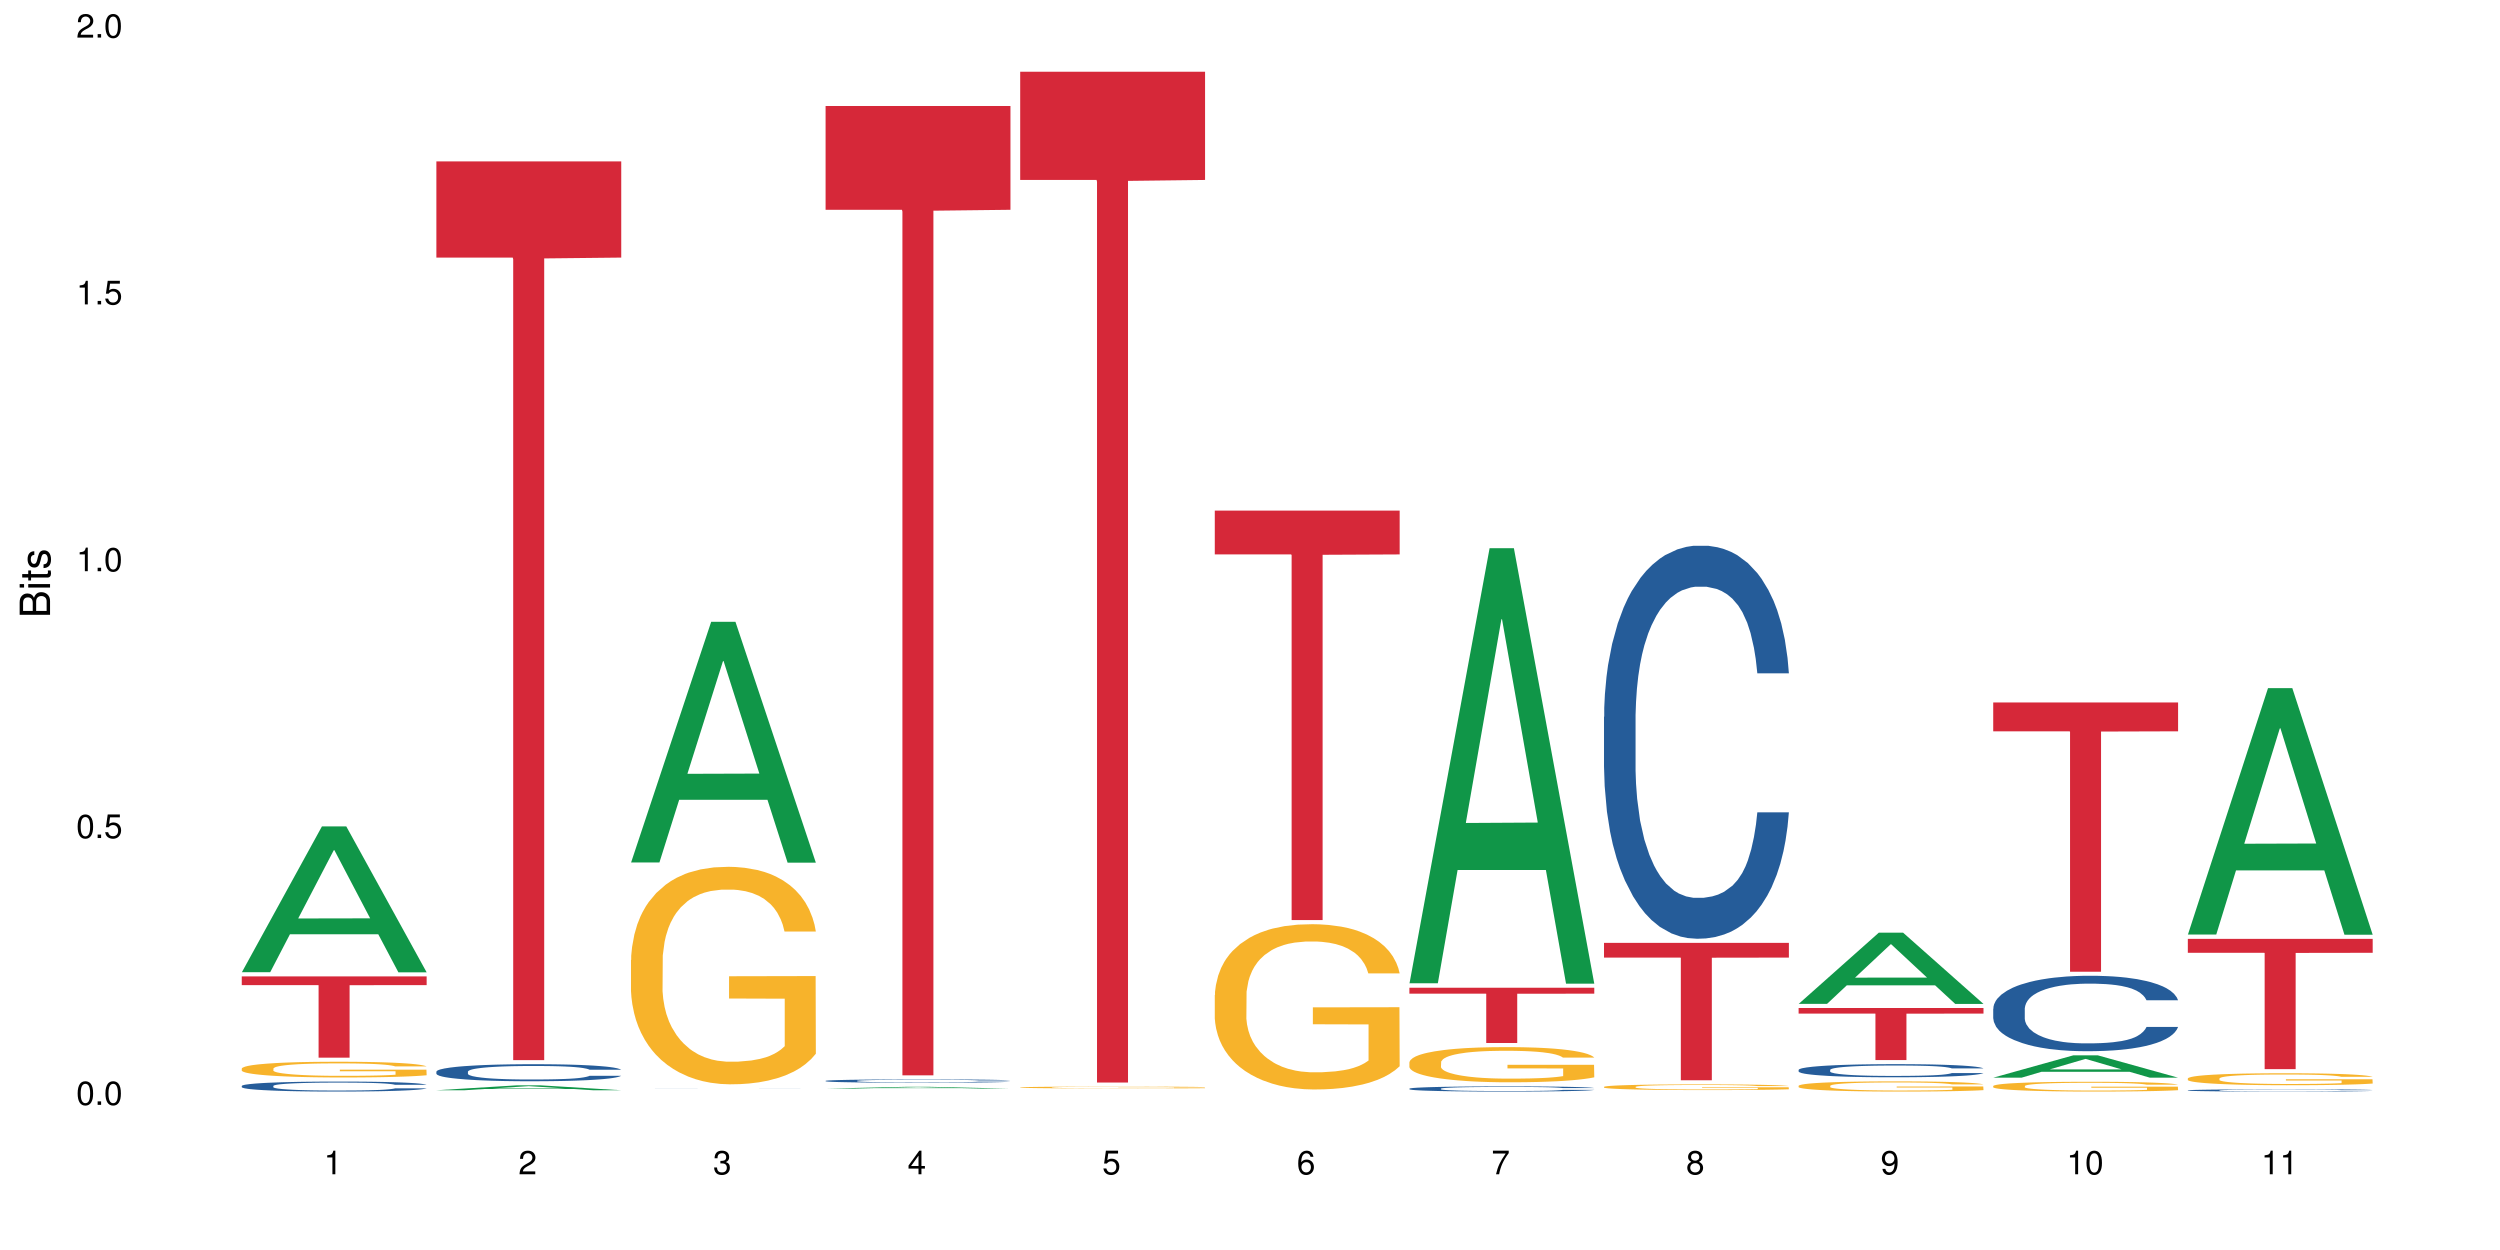 <?xml version="1.0" encoding="UTF-8"?>
<svg xmlns="http://www.w3.org/2000/svg" xmlns:xlink="http://www.w3.org/1999/xlink" width="720pt" height="360pt" viewBox="0 0 720 360" version="1.1">
<defs>
<g>
<symbol overflow="visible" id="glyph0-0">
<path style="stroke:none;" d=""/>
</symbol>
<symbol overflow="visible" id="glyph0-1">
<path style="stroke:none;" d="M 2.641 -6.797 C 2 -6.797 1.422 -6.531 1.078 -6.047 C 0.641 -5.453 0.406 -4.547 0.406 -3.297 C 0.406 -1 1.188 0.219 2.641 0.219 C 4.078 0.219 4.859 -1 4.859 -3.234 C 4.859 -4.562 4.656 -5.438 4.203 -6.047 C 3.844 -6.531 3.281 -6.797 2.641 -6.797 Z M 2.641 -6.047 C 3.547 -6.047 4 -5.125 4 -3.312 C 4 -1.375 3.562 -0.484 2.625 -0.484 C 1.734 -0.484 1.281 -1.422 1.281 -3.281 C 1.281 -5.141 1.734 -6.047 2.641 -6.047 Z M 2.641 -6.047 "/>
</symbol>
<symbol overflow="visible" id="glyph0-2">
<path style="stroke:none;" d="M 1.828 -1 L 0.828 -1 L 0.828 0 L 1.828 0 Z M 1.828 -1 "/>
</symbol>
<symbol overflow="visible" id="glyph0-3">
<path style="stroke:none;" d="M 4.562 -6.797 L 1.062 -6.797 L 0.547 -3.094 L 1.328 -3.094 C 1.719 -3.562 2.047 -3.734 2.578 -3.734 C 3.484 -3.734 4.062 -3.109 4.062 -2.094 C 4.062 -1.125 3.484 -0.531 2.578 -0.531 C 1.828 -0.531 1.375 -0.906 1.188 -1.672 L 0.328 -1.672 C 0.453 -1.109 0.547 -0.844 0.75 -0.594 C 1.125 -0.078 1.828 0.219 2.594 0.219 C 3.969 0.219 4.922 -0.781 4.922 -2.219 C 4.922 -3.562 4.031 -4.484 2.719 -4.484 C 2.25 -4.484 1.859 -4.359 1.469 -4.062 L 1.734 -5.969 L 4.562 -5.969 Z M 4.562 -6.797 "/>
</symbol>
<symbol overflow="visible" id="glyph0-4">
<path style="stroke:none;" d="M 2.484 -4.844 L 2.484 0 L 3.328 0 L 3.328 -6.797 L 2.766 -6.797 C 2.469 -5.75 2.281 -5.609 0.984 -5.453 L 0.984 -4.844 Z M 2.484 -4.844 "/>
</symbol>
<symbol overflow="visible" id="glyph0-5">
<path style="stroke:none;" d="M 4.859 -0.828 L 1.281 -0.828 C 1.359 -1.391 1.672 -1.75 2.5 -2.234 L 3.469 -2.75 C 4.406 -3.266 4.906 -3.969 4.906 -4.812 C 4.906 -5.375 4.672 -5.906 4.266 -6.266 C 3.859 -6.625 3.375 -6.797 2.719 -6.797 C 1.859 -6.797 1.219 -6.5 0.844 -5.922 C 0.609 -5.562 0.5 -5.125 0.484 -4.438 L 1.328 -4.438 C 1.359 -4.906 1.406 -5.188 1.531 -5.406 C 1.75 -5.812 2.188 -6.062 2.703 -6.062 C 3.469 -6.062 4.031 -5.516 4.031 -4.781 C 4.031 -4.25 3.719 -3.797 3.125 -3.438 L 2.234 -2.938 C 0.812 -2.141 0.406 -1.5 0.328 0 L 4.859 0 Z M 4.859 -0.828 "/>
</symbol>
<symbol overflow="visible" id="glyph0-6">
<path style="stroke:none;" d="M 2.125 -3.125 L 2.578 -3.125 C 3.516 -3.125 3.984 -2.703 3.984 -1.891 C 3.984 -1.031 3.469 -0.531 2.578 -0.531 C 1.656 -0.531 1.203 -0.984 1.156 -1.969 L 0.312 -1.969 C 0.344 -1.422 0.438 -1.078 0.609 -0.766 C 0.953 -0.109 1.625 0.219 2.547 0.219 C 3.953 0.219 4.859 -0.609 4.859 -1.906 C 4.859 -2.766 4.516 -3.25 3.703 -3.516 C 4.344 -3.766 4.656 -4.25 4.656 -4.938 C 4.656 -6.109 3.875 -6.797 2.578 -6.797 C 1.203 -6.797 0.484 -6.047 0.453 -4.609 L 1.297 -4.609 C 1.312 -5.016 1.344 -5.25 1.453 -5.453 C 1.641 -5.828 2.062 -6.062 2.594 -6.062 C 3.344 -6.062 3.797 -5.625 3.797 -4.906 C 3.797 -4.422 3.609 -4.141 3.25 -3.984 C 3.016 -3.891 2.719 -3.844 2.125 -3.844 Z M 2.125 -3.125 "/>
</symbol>
<symbol overflow="visible" id="glyph0-7">
<path style="stroke:none;" d="M 3.141 -1.625 L 3.141 0 L 3.984 0 L 3.984 -1.625 L 4.984 -1.625 L 4.984 -2.391 L 3.984 -2.391 L 3.984 -6.797 L 3.359 -6.797 L 0.266 -2.516 L 0.266 -1.625 Z M 3.141 -2.391 L 1 -2.391 L 3.141 -5.359 Z M 3.141 -2.391 "/>
</symbol>
<symbol overflow="visible" id="glyph0-8">
<path style="stroke:none;" d="M 4.781 -5.031 C 4.609 -6.141 3.891 -6.797 2.844 -6.797 C 2.094 -6.797 1.422 -6.438 1.031 -5.828 C 0.609 -5.172 0.406 -4.344 0.406 -3.094 C 0.406 -1.953 0.578 -1.234 0.984 -0.625 C 1.359 -0.078 1.953 0.219 2.703 0.219 C 3.984 0.219 4.922 -0.734 4.922 -2.078 C 4.922 -3.344 4.062 -4.234 2.844 -4.234 C 2.172 -4.234 1.641 -3.969 1.281 -3.469 C 1.281 -5.125 1.828 -6.047 2.797 -6.047 C 3.391 -6.047 3.797 -5.672 3.938 -5.031 Z M 2.734 -3.484 C 3.547 -3.484 4.062 -2.922 4.062 -2 C 4.062 -1.156 3.484 -0.531 2.703 -0.531 C 1.922 -0.531 1.328 -1.188 1.328 -2.047 C 1.328 -2.891 1.906 -3.484 2.734 -3.484 Z M 2.734 -3.484 "/>
</symbol>
<symbol overflow="visible" id="glyph0-9">
<path style="stroke:none;" d="M 4.984 -6.797 L 0.438 -6.797 L 0.438 -5.969 L 4.109 -5.969 C 2.5 -3.656 1.828 -2.234 1.328 0 L 2.219 0 C 2.594 -2.172 3.453 -4.047 4.984 -6.094 Z M 4.984 -6.797 "/>
</symbol>
<symbol overflow="visible" id="glyph0-10">
<path style="stroke:none;" d="M 3.75 -3.578 C 4.453 -4 4.688 -4.344 4.688 -4.984 C 4.688 -6.047 3.844 -6.797 2.641 -6.797 C 1.438 -6.797 0.594 -6.047 0.594 -4.984 C 0.594 -4.359 0.828 -4.016 1.516 -3.578 C 0.734 -3.203 0.359 -2.641 0.359 -1.891 C 0.359 -0.641 1.297 0.219 2.641 0.219 C 3.984 0.219 4.922 -0.641 4.922 -1.875 C 4.922 -2.641 4.531 -3.203 3.75 -3.578 Z M 2.641 -6.047 C 3.359 -6.047 3.812 -5.625 3.812 -4.969 C 3.812 -4.344 3.344 -3.922 2.641 -3.922 C 1.922 -3.922 1.453 -4.344 1.453 -4.984 C 1.453 -5.625 1.922 -6.047 2.641 -6.047 Z M 2.641 -3.203 C 3.484 -3.203 4.062 -2.672 4.062 -1.875 C 4.062 -1.062 3.484 -0.531 2.625 -0.531 C 1.797 -0.531 1.219 -1.078 1.219 -1.875 C 1.219 -2.672 1.797 -3.203 2.641 -3.203 Z M 2.641 -3.203 "/>
</symbol>
<symbol overflow="visible" id="glyph0-11">
<path style="stroke:none;" d="M 0.516 -1.547 C 0.672 -0.438 1.406 0.219 2.438 0.219 C 3.188 0.219 3.859 -0.141 4.266 -0.75 C 4.688 -1.406 4.891 -2.25 4.891 -3.484 C 4.891 -4.625 4.703 -5.359 4.312 -5.953 C 3.938 -6.5 3.344 -6.797 2.594 -6.797 C 1.297 -6.797 0.359 -5.844 0.359 -4.516 C 0.359 -3.25 1.234 -2.344 2.453 -2.344 C 3.094 -2.344 3.562 -2.578 4.016 -3.109 C 4 -1.453 3.469 -0.531 2.5 -0.531 C 1.906 -0.531 1.484 -0.906 1.359 -1.547 Z M 2.578 -6.062 C 3.375 -6.062 3.969 -5.406 3.969 -4.531 C 3.969 -3.688 3.375 -3.094 2.547 -3.094 C 1.734 -3.094 1.234 -3.672 1.234 -4.578 C 1.234 -5.438 1.797 -6.062 2.578 -6.062 Z M 2.578 -6.062 "/>
</symbol>
<symbol overflow="visible" id="glyph1-0">
<path style="stroke:none;" d=""/>
</symbol>
<symbol overflow="visible" id="glyph1-1">
<path style="stroke:none;" d="M 0 -0.953 L 0 -4.891 C 0 -5.719 -0.234 -6.344 -0.734 -6.797 C -1.188 -7.234 -1.812 -7.469 -2.5 -7.469 C -3.547 -7.469 -4.188 -7 -4.625 -5.875 C -4.984 -6.672 -5.641 -7.094 -6.531 -7.094 C -7.156 -7.094 -7.734 -6.859 -8.141 -6.391 C -8.562 -5.938 -8.75 -5.344 -8.75 -4.5 L -8.75 -0.953 Z M -4.984 -2.062 L -7.766 -2.062 L -7.766 -4.219 C -7.766 -4.844 -7.688 -5.203 -7.453 -5.5 C -7.219 -5.812 -6.859 -5.969 -6.375 -5.969 C -5.906 -5.969 -5.531 -5.812 -5.297 -5.5 C -5.062 -5.203 -4.984 -4.844 -4.984 -4.219 Z M -0.984 -2.062 L -4 -2.062 L -4 -4.781 C -4 -5.328 -3.859 -5.688 -3.578 -5.953 C -3.297 -6.219 -2.922 -6.359 -2.484 -6.359 C -2.062 -6.359 -1.688 -6.219 -1.406 -5.953 C -1.109 -5.688 -0.984 -5.328 -0.984 -4.781 Z M -0.984 -2.062 "/>
</symbol>
<symbol overflow="visible" id="glyph1-2">
<path style="stroke:none;" d="M -6.281 -1.797 L -6.281 -0.797 L 0 -0.797 L 0 -1.797 Z M -8.75 -1.797 L -8.75 -0.797 L -7.484 -0.797 L -7.484 -1.797 Z M -8.75 -1.797 "/>
</symbol>
<symbol overflow="visible" id="glyph1-3">
<path style="stroke:none;" d="M -6.281 -3.047 L -6.281 -2.016 L -8.016 -2.016 L -8.016 -1.016 L -6.281 -1.016 L -6.281 -0.172 L -5.469 -0.172 L -5.469 -1.016 L -0.719 -1.016 C -0.078 -1.016 0.281 -1.453 0.281 -2.234 C 0.281 -2.469 0.25 -2.719 0.188 -3.047 L -0.641 -3.047 C -0.609 -2.922 -0.594 -2.766 -0.594 -2.562 C -0.594 -2.141 -0.719 -2.016 -1.156 -2.016 L -5.469 -2.016 L -5.469 -3.047 Z M -6.281 -3.047 "/>
</symbol>
<symbol overflow="visible" id="glyph1-4">
<path style="stroke:none;" d="M -4.531 -5.25 C -5.766 -5.25 -6.469 -4.422 -6.469 -2.969 C -6.469 -1.516 -5.719 -0.562 -4.547 -0.562 C -3.562 -0.562 -3.094 -1.062 -2.734 -2.562 L -2.516 -3.484 C -2.344 -4.188 -2.094 -4.469 -1.625 -4.469 C -1.047 -4.469 -0.641 -3.875 -0.641 -3 C -0.641 -2.453 -0.797 -2 -1.062 -1.75 C -1.25 -1.594 -1.422 -1.531 -1.875 -1.469 L -1.875 -0.406 C -0.422 -0.453 0.281 -1.266 0.281 -2.922 C 0.281 -4.5 -0.5 -5.516 -1.719 -5.516 C -2.656 -5.516 -3.172 -4.984 -3.469 -3.734 L -3.703 -2.766 C -3.891 -1.953 -4.156 -1.609 -4.594 -1.609 C -5.172 -1.609 -5.547 -2.125 -5.547 -2.938 C -5.547 -3.75 -5.203 -4.172 -4.531 -4.203 Z M -4.531 -5.25 "/>
</symbol>
</g>
</defs>
<g id="surface97245">
<rect x="0" y="0" width="720" height="360" style="fill:rgb(100%,100%,100%);fill-opacity:1;stroke:none;"/>
<path style=" stroke:none;fill-rule:nonzero;fill:rgb(6.275%,58.824%,28.235%);fill-opacity:1;" d="M 69.629 279.992 L 69.688 279.953 L 92.723 237.996 L 99.723 237.996 L 122.875 280.031 L 114.738 280.031 L 108.938 269.059 L 83.508 269.059 L 77.82 279.992 L 69.629 279.992 L 85.957 264.52 L 106.605 264.48 L 96.309 244.863 L 96.195 244.824 L 96.082 244.945 L 85.898 264.48 L 85.957 264.52 Z M 69.629 279.992 "/>
<path style=" stroke:none;fill-rule:nonzero;fill:rgb(14.51%,36.078%,60%);fill-opacity:1;" d="M 69.629 312.746 L 69.695 312.742 L 69.695 312.68 L 69.891 312.578 L 70.344 312.453 L 70.797 312.367 L 71.969 312.211 L 73.59 312.059 L 75.277 311.945 L 76.512 311.875 L 77.617 311.824 L 80.148 311.727 L 81.773 311.676 L 83.523 311.633 L 85.668 311.586 L 87.227 311.559 L 90.73 311.52 L 93.328 311.5 L 95.344 311.492 L 99.691 311.492 L 102.289 311.504 L 104.172 311.516 L 106.25 311.535 L 108.004 311.559 L 111.055 311.617 L 113.781 311.691 L 115.016 311.734 L 116.965 311.816 L 118.457 311.895 L 119.496 311.961 L 120.664 312.059 L 121.703 312.18 L 122.484 312.312 L 122.875 312.426 L 113.781 312.426 L 113.328 312.32 L 112.809 312.238 L 111.836 312.133 L 110.859 312.055 L 109.496 311.98 L 108.266 311.93 L 106.574 311.879 L 105.082 311.848 L 103.523 311.824 L 102.031 311.809 L 99.172 311.793 L 95.863 311.793 L 94.629 311.797 L 92.098 311.816 L 90.73 311.836 L 88.785 311.875 L 87.422 311.906 L 85.797 311.961 L 84.695 312.004 L 83.328 312.074 L 82.355 312.133 L 81.254 312.223 L 80.602 312.285 L 80.02 312.359 L 79.5 312.445 L 79.109 312.539 L 78.852 312.637 L 78.719 312.73 L 78.719 313.141 L 78.852 313.234 L 79.176 313.344 L 80.02 313.504 L 81.254 313.645 L 82.68 313.754 L 84.043 313.832 L 84.824 313.871 L 85.863 313.914 L 87.484 313.965 L 89.824 314.02 L 91.188 314.039 L 93.266 314.059 L 95.406 314.07 L 98.266 314.07 L 100.797 314.059 L 102.484 314.047 L 104.238 314.027 L 106.641 313.98 L 108.133 313.938 L 109.434 313.891 L 110.406 313.84 L 111.055 313.797 L 112.031 313.715 L 112.809 313.625 L 113.395 313.535 L 113.781 313.445 L 122.875 313.445 L 122.484 313.551 L 121.898 313.652 L 121.316 313.73 L 120.406 313.82 L 119.367 313.902 L 117.875 313.996 L 116.641 314.055 L 115.016 314.121 L 113.523 314.172 L 111.898 314.215 L 109.496 314.27 L 107.938 314.293 L 106.25 314.316 L 104.238 314.34 L 101.707 314.359 L 98.977 314.367 L 96.445 314.371 L 93.719 314.367 L 91.707 314.355 L 89.043 314.332 L 85.73 314.285 L 83.328 314.234 L 81.445 314.184 L 79.824 314.133 L 78.004 314.059 L 75.668 313.945 L 74.238 313.855 L 73.266 313.781 L 72.16 313.68 L 71.383 313.586 L 70.473 313.438 L 69.824 313.254 L 69.629 313.109 Z M 69.629 312.746 "/>
<path style=" stroke:none;fill-rule:nonzero;fill:rgb(96.863%,70.196%,16.863%);fill-opacity:1;" d="M 69.629 307.723 L 69.695 307.719 L 69.695 307.633 L 69.953 307.449 L 70.602 307.191 L 71.449 306.98 L 72.355 306.816 L 72.941 306.727 L 73.914 306.605 L 74.758 306.512 L 76.902 306.328 L 79.629 306.152 L 81.121 306.078 L 82.809 306.008 L 85.215 305.93 L 86.316 305.898 L 89.691 305.832 L 93.523 305.793 L 97.746 305.781 L 99.691 305.785 L 102.355 305.801 L 105.992 305.848 L 108.07 305.887 L 109.691 305.93 L 111.379 305.984 L 113.457 306.066 L 115.406 306.164 L 116.965 306.266 L 118.523 306.387 L 119.82 306.52 L 120.926 306.664 L 121.898 306.84 L 122.484 306.984 L 122.875 307.129 L 113.848 307.129 L 113.328 306.984 L 112.742 306.871 L 111.77 306.734 L 110.797 306.637 L 109.82 306.559 L 108.004 306.449 L 106.445 306.383 L 104.496 306.328 L 102.613 306.289 L 100.473 306.266 L 99.172 306.258 L 95.73 306.258 L 92.613 306.285 L 90.797 306.316 L 89.5 306.352 L 87.68 306.414 L 86.578 306.465 L 85.926 306.496 L 83.98 306.625 L 82.68 306.742 L 81.965 306.82 L 81.059 306.941 L 80.406 307.055 L 79.695 307.219 L 79.305 307.344 L 78.785 307.625 L 78.719 308.371 L 78.914 308.527 L 79.305 308.699 L 79.824 308.848 L 80.602 309.004 L 81.383 309.125 L 82.746 309.285 L 83.914 309.395 L 84.824 309.465 L 86.578 309.574 L 87.289 309.613 L 88.98 309.688 L 90.73 309.746 L 92.875 309.793 L 94.5 309.82 L 97.094 309.84 L 100.406 309.84 L 104.305 309.816 L 106.77 309.781 L 108.457 309.75 L 109.562 309.719 L 110.926 309.676 L 111.898 309.633 L 112.809 309.59 L 113.914 309.516 L 113.914 308.527 L 97.875 308.523 L 97.875 308.062 L 122.809 308.055 L 122.875 309.676 L 121.512 309.785 L 119.82 309.895 L 118.199 309.977 L 116.512 310.047 L 114.109 310.125 L 112.16 310.176 L 109.172 310.234 L 106.445 310.27 L 103.59 310.297 L 101.055 310.309 L 98.07 310.312 L 95.406 310.305 L 92.551 310.277 L 90.277 310.246 L 88.199 310.203 L 86.121 310.152 L 83.523 310.062 L 81.836 309.992 L 80.082 309.906 L 78.332 309.805 L 76.773 309.691 L 75.734 309.605 L 74.695 309.504 L 73.59 309.383 L 72.551 309.242 L 71.773 309.113 L 71.059 308.969 L 70.539 308.832 L 70.02 308.645 L 69.758 308.496 L 69.629 308.367 Z M 69.629 307.723 "/>
<path style=" stroke:none;fill-rule:nonzero;fill:rgb(83.922%,15.686%,22.353%);fill-opacity:1;" d="M 69.629 281.211 L 122.875 281.211 L 122.875 283.715 L 100.684 283.734 L 100.684 304.602 L 91.754 304.602 L 91.754 283.758 L 91.625 283.715 L 69.629 283.715 Z M 69.629 281.211 "/>
<path style=" stroke:none;fill-rule:nonzero;fill:rgb(6.275%,58.824%,28.235%);fill-opacity:1;" d="M 125.676 313.988 L 125.734 313.988 L 148.77 312.582 L 155.77 312.582 L 178.918 313.992 L 170.785 313.992 L 164.984 313.625 L 139.555 313.625 L 133.867 313.988 L 125.676 313.988 L 142 313.473 L 162.652 313.469 L 152.355 312.812 L 152.242 312.812 L 152.129 312.816 L 141.945 313.469 L 142 313.473 Z M 125.676 313.988 "/>
<path style=" stroke:none;fill-rule:nonzero;fill:rgb(14.51%,36.078%,60%);fill-opacity:1;" d="M 125.676 308.629 L 125.742 308.625 L 125.742 308.516 L 125.934 308.348 L 126.391 308.133 L 126.844 307.984 L 128.012 307.719 L 129.637 307.461 L 131.324 307.266 L 132.559 307.148 L 133.664 307.059 L 136.195 306.895 L 137.816 306.809 L 139.57 306.73 L 141.715 306.656 L 143.273 306.609 L 146.777 306.539 L 149.375 306.508 L 151.391 306.492 L 155.738 306.492 L 158.336 306.512 L 160.219 306.535 L 162.297 306.57 L 164.051 306.609 L 167.102 306.707 L 169.828 306.836 L 171.062 306.906 L 173.012 307.047 L 174.504 307.18 L 175.543 307.297 L 176.711 307.461 L 177.75 307.664 L 178.531 307.895 L 178.918 308.086 L 169.828 308.086 L 169.375 307.906 L 168.855 307.77 L 167.883 307.586 L 166.906 307.453 L 165.543 307.324 L 164.309 307.238 L 162.621 307.152 L 161.129 307.098 L 159.57 307.059 L 158.078 307.031 L 155.219 307.004 L 151.906 307.004 L 150.676 307.016 L 148.141 307.051 L 146.777 307.082 L 144.832 307.145 L 143.469 307.203 L 141.844 307.293 L 140.738 307.367 L 139.375 307.484 L 138.402 307.59 L 137.297 307.738 L 136.648 307.848 L 136.066 307.973 L 135.547 308.121 L 135.156 308.281 L 134.895 308.445 L 134.766 308.605 L 134.766 309.305 L 134.895 309.465 L 135.219 309.652 L 136.066 309.926 L 137.297 310.164 L 138.727 310.352 L 140.09 310.488 L 140.871 310.551 L 141.91 310.621 L 143.531 310.711 L 145.871 310.801 L 147.234 310.836 L 149.312 310.875 L 151.453 310.891 L 154.312 310.891 L 156.844 310.875 L 158.531 310.852 L 160.285 310.816 L 162.688 310.738 L 164.18 310.668 L 165.48 310.582 L 166.453 310.496 L 167.102 310.426 L 168.074 310.285 L 168.855 310.133 L 169.441 309.977 L 169.828 309.824 L 178.918 309.824 L 178.531 310.004 L 177.945 310.18 L 177.363 310.309 L 176.453 310.465 L 175.414 310.605 L 173.922 310.762 L 172.688 310.863 L 171.062 310.977 L 169.57 311.062 L 167.945 311.137 L 165.543 311.227 L 163.984 311.273 L 162.297 311.312 L 160.285 311.348 L 157.754 311.379 L 155.023 311.398 L 152.492 311.402 L 149.766 311.395 L 147.754 311.375 L 145.09 311.336 L 141.777 311.254 L 139.375 311.168 L 137.492 311.086 L 135.871 310.996 L 134.051 310.875 L 131.715 310.676 L 130.285 310.523 L 129.312 310.398 L 128.207 310.223 L 127.43 310.066 L 126.52 309.816 L 125.871 309.496 L 125.676 309.25 Z M 125.676 308.629 "/>
<path style=" stroke:none;fill-rule:nonzero;fill:rgb(83.922%,15.686%,22.353%);fill-opacity:1;" d="M 125.676 46.477 L 178.918 46.477 L 178.918 74.184 L 156.73 74.426 L 156.73 305.312 L 147.801 305.312 L 147.801 74.668 L 147.672 74.184 L 125.676 74.184 Z M 125.676 46.477 "/>
<path style=" stroke:none;fill-rule:nonzero;fill:rgb(6.275%,58.824%,28.235%);fill-opacity:1;" d="M 181.723 248.395 L 181.777 248.328 L 204.816 179.082 L 211.812 179.082 L 234.965 248.457 L 226.832 248.457 L 221.031 230.348 L 195.602 230.348 L 189.914 248.395 L 181.723 248.395 L 198.047 222.859 L 218.695 222.793 L 208.402 190.418 L 208.289 190.352 L 208.172 190.547 L 197.992 222.793 L 198.047 222.859 Z M 181.723 248.395 "/>
<path style=" stroke:none;fill-rule:nonzero;fill:rgb(14.51%,36.078%,60%);fill-opacity:1;" d="M 181.723 313.473 L 182.438 313.473 L 182.891 313.469 L 188.605 313.469 L 189.707 313.465 L 229.059 313.465 L 230.551 313.469 L 234.578 313.469 L 234.965 313.473 L 225.875 313.473 L 225.422 313.469 L 218.668 313.469 L 217.176 313.465 L 202.824 313.465 L 200.875 313.469 L 192.109 313.469 L 191.59 313.473 L 190.812 313.473 L 190.812 313.477 L 192.109 313.477 L 193.344 313.48 L 224.902 313.48 L 225.484 313.477 L 234.965 313.477 L 234.578 313.477 L 233.992 313.48 L 227.109 313.48 L 225.617 313.484 L 193.539 313.484 L 191.918 313.48 L 183.477 313.48 L 182.566 313.477 L 181.723 313.477 Z M 181.723 313.473 "/>
<path style=" stroke:none;fill-rule:nonzero;fill:rgb(96.863%,70.196%,16.863%);fill-opacity:1;" d="M 181.723 276.469 L 181.785 276.414 L 181.785 275.27 L 182.047 272.695 L 182.695 269.148 L 183.539 266.23 L 184.449 263.941 L 185.035 262.738 L 186.008 261.023 L 186.852 259.766 L 188.996 257.191 L 191.723 254.789 L 193.215 253.758 L 194.902 252.785 L 197.305 251.699 L 198.41 251.297 L 201.785 250.383 L 205.617 249.809 L 209.836 249.637 L 211.785 249.695 L 214.449 249.926 L 218.082 250.555 L 220.16 251.125 L 221.785 251.699 L 223.473 252.441 L 225.551 253.586 L 227.5 254.957 L 229.059 256.332 L 230.617 258.047 L 231.914 259.879 L 233.02 261.883 L 233.992 264.285 L 234.578 266.285 L 234.965 268.289 L 225.941 268.289 L 225.422 266.285 L 224.836 264.742 L 223.863 262.855 L 222.891 261.48 L 221.914 260.395 L 220.098 258.906 L 218.539 257.992 L 216.59 257.191 L 214.707 256.676 L 212.566 256.332 L 211.266 256.219 L 207.824 256.219 L 204.707 256.617 L 202.891 257.074 L 201.59 257.535 L 199.773 258.391 L 198.668 259.078 L 198.02 259.535 L 196.07 261.309 L 194.773 262.91 L 194.059 264 L 193.148 265.715 L 192.5 267.258 L 191.785 269.547 L 191.398 271.266 L 190.879 275.156 L 190.812 285.453 L 191.008 287.625 L 191.398 289.973 L 191.918 292.031 L 192.695 294.207 L 193.477 295.863 L 194.84 298.098 L 196.008 299.582 L 196.918 300.555 L 198.668 302.102 L 199.383 302.617 L 201.07 303.645 L 202.824 304.445 L 204.969 305.133 L 206.59 305.477 L 209.188 305.762 L 212.5 305.762 L 216.395 305.418 L 218.863 304.961 L 220.551 304.504 L 221.656 304.105 L 223.02 303.473 L 223.992 302.902 L 224.902 302.273 L 226.004 301.301 L 226.004 287.625 L 209.969 287.57 L 209.969 281.16 L 234.902 281.105 L 234.965 303.473 L 233.602 305.02 L 231.914 306.508 L 230.293 307.652 L 228.602 308.625 L 226.199 309.711 L 224.254 310.398 L 221.266 311.199 L 218.539 311.711 L 215.68 312.055 L 213.148 312.227 L 210.164 312.285 L 207.5 312.172 L 204.645 311.828 L 202.371 311.371 L 200.293 310.797 L 198.215 310.055 L 195.617 308.852 L 193.93 307.879 L 192.176 306.68 L 190.422 305.246 L 188.863 303.703 L 187.824 302.5 L 186.785 301.129 L 185.684 299.414 L 184.645 297.469 L 183.863 295.695 L 183.152 293.691 L 182.633 291.805 L 182.113 289.23 L 181.852 287.168 L 181.723 285.395 Z M 181.723 276.469 "/>
<path style=" stroke:none;fill-rule:nonzero;fill:rgb(6.275%,58.824%,28.235%);fill-opacity:1;" d="M 237.77 313.52 L 237.824 313.52 L 260.863 313.004 L 267.859 313.004 L 291.012 313.523 L 282.879 313.523 L 277.074 313.387 L 251.648 313.387 L 245.961 313.52 L 237.77 313.52 L 254.094 313.332 L 274.742 313.328 L 264.449 313.086 L 264.332 313.086 L 264.219 313.09 L 254.039 313.328 L 254.094 313.332 Z M 237.77 313.52 "/>
<path style=" stroke:none;fill-rule:nonzero;fill:rgb(14.51%,36.078%,60%);fill-opacity:1;" d="M 237.77 311.281 L 237.832 311.281 L 237.832 311.262 L 238.027 311.227 L 238.484 311.184 L 238.938 311.156 L 240.105 311.105 L 241.73 311.055 L 243.418 311.016 L 244.652 310.992 L 245.754 310.977 L 248.289 310.941 L 249.91 310.926 L 251.664 310.91 L 253.805 310.898 L 255.363 310.887 L 258.871 310.875 L 261.469 310.867 L 263.48 310.863 L 267.832 310.863 L 270.43 310.867 L 272.312 310.871 L 274.391 310.879 L 276.145 310.887 L 279.195 310.906 L 281.922 310.934 L 283.156 310.945 L 285.105 310.973 L 286.598 311 L 287.637 311.023 L 288.805 311.055 L 289.844 311.094 L 290.621 311.137 L 291.012 311.176 L 281.922 311.176 L 281.469 311.141 L 280.949 311.113 L 279.973 311.078 L 279 311.051 L 277.637 311.027 L 276.402 311.012 L 274.715 310.992 L 273.223 310.984 L 271.664 310.977 L 270.168 310.969 L 267.312 310.965 L 262.766 310.965 L 260.234 310.973 L 258.871 310.98 L 256.922 310.992 L 255.559 311.004 L 253.938 311.02 L 252.832 311.035 L 251.469 311.059 L 250.496 311.078 L 249.391 311.109 L 248.742 311.129 L 248.156 311.152 L 247.637 311.184 L 247.25 311.215 L 246.988 311.246 L 246.859 311.277 L 246.859 311.414 L 246.988 311.445 L 247.312 311.48 L 248.156 311.535 L 249.391 311.582 L 250.82 311.617 L 252.184 311.645 L 252.961 311.656 L 254 311.672 L 255.625 311.688 L 257.961 311.707 L 259.324 311.715 L 261.402 311.719 L 263.547 311.723 L 266.402 311.723 L 268.938 311.719 L 270.625 311.715 L 272.379 311.707 L 274.781 311.695 L 276.273 311.68 L 277.57 311.664 L 278.547 311.648 L 279.195 311.633 L 280.168 311.605 L 280.949 311.574 L 281.531 311.543 L 281.922 311.516 L 291.012 311.516 L 290.621 311.551 L 290.039 311.586 L 289.453 311.609 L 288.547 311.641 L 287.508 311.668 L 286.012 311.699 L 284.777 311.719 L 283.156 311.738 L 281.664 311.758 L 280.039 311.773 L 277.637 311.789 L 276.078 311.797 L 274.391 311.805 L 272.379 311.812 L 269.844 311.82 L 267.117 311.824 L 264.586 311.824 L 261.859 311.82 L 259.844 311.816 L 257.184 311.809 L 253.871 311.793 L 251.469 311.777 L 249.586 311.762 L 247.961 311.742 L 246.145 311.719 L 243.809 311.68 L 242.379 311.652 L 241.406 311.629 L 240.301 311.594 L 239.523 311.562 L 238.613 311.512 L 237.965 311.449 L 237.77 311.402 Z M 237.77 311.281 "/>
<path style=" stroke:none;fill-rule:nonzero;fill:rgb(83.922%,15.686%,22.353%);fill-opacity:1;" d="M 237.77 30.535 L 291.012 30.535 L 291.012 60.418 L 268.82 60.68 L 268.82 309.688 L 259.895 309.688 L 259.895 60.941 L 259.766 60.418 L 237.77 60.418 Z M 237.77 30.535 "/>
<path style=" stroke:none;fill-rule:nonzero;fill:rgb(96.863%,70.196%,16.863%);fill-opacity:1;" d="M 293.816 313.168 L 293.879 313.168 L 293.879 313.156 L 294.141 313.137 L 294.789 313.105 L 295.633 313.082 L 296.543 313.062 L 297.125 313.051 L 298.102 313.039 L 298.945 313.027 L 301.086 313.004 L 303.812 312.984 L 305.309 312.977 L 306.996 312.969 L 309.398 312.961 L 310.504 312.957 L 313.879 312.949 L 317.711 312.941 L 323.879 312.941 L 326.539 312.945 L 330.176 312.949 L 332.254 312.953 L 333.879 312.961 L 335.566 312.965 L 337.645 312.977 L 339.59 312.988 L 342.707 313.012 L 344.008 313.027 L 345.109 313.047 L 346.086 313.066 L 346.668 313.082 L 347.059 313.098 L 338.035 313.098 L 337.516 313.082 L 336.93 313.07 L 335.957 313.055 L 334.98 313.043 L 334.008 313.031 L 332.191 313.02 L 330.633 313.012 L 328.684 313.004 L 326.801 313 L 324.656 313 L 323.359 312.996 L 319.918 312.996 L 316.801 313 L 314.984 313.004 L 313.684 313.008 L 311.867 313.016 L 310.762 313.02 L 310.113 313.023 L 308.164 313.039 L 306.867 313.055 L 306.152 313.062 L 305.242 313.078 L 304.594 313.09 L 303.879 313.109 L 303.488 313.125 L 302.969 313.156 L 302.906 313.242 L 303.102 313.262 L 303.488 313.281 L 304.008 313.301 L 304.789 313.316 L 305.566 313.332 L 306.93 313.352 L 308.102 313.363 L 309.008 313.371 L 310.762 313.383 L 311.477 313.387 L 313.164 313.398 L 314.918 313.402 L 317.059 313.41 L 318.684 313.414 L 324.594 313.414 L 328.488 313.41 L 330.957 313.406 L 332.645 313.402 L 333.746 313.402 L 335.113 313.395 L 336.086 313.391 L 336.996 313.387 L 338.098 313.379 L 338.098 313.262 L 322.059 313.262 L 322.059 313.207 L 346.992 313.207 L 347.059 313.395 L 345.695 313.41 L 344.008 313.422 L 342.383 313.43 L 340.695 313.438 L 338.293 313.449 L 336.344 313.453 L 333.359 313.461 L 330.633 313.465 L 327.773 313.469 L 319.594 313.469 L 316.734 313.465 L 314.465 313.461 L 312.387 313.457 L 310.309 313.449 L 307.711 313.441 L 306.023 313.434 L 302.516 313.41 L 300.957 313.398 L 298.879 313.375 L 297.777 313.359 L 296.738 313.344 L 295.957 313.328 L 295.242 313.312 L 294.723 313.297 L 294.203 313.273 L 293.945 313.258 L 293.816 313.242 Z M 293.816 313.168 "/>
<path style=" stroke:none;fill-rule:nonzero;fill:rgb(83.922%,15.686%,22.353%);fill-opacity:1;" d="M 293.816 20.664 L 347.059 20.664 L 347.059 51.824 L 324.867 52.098 L 324.867 311.762 L 315.941 311.762 L 315.941 52.371 L 315.812 51.824 L 293.816 51.824 Z M 293.816 20.664 "/>
<path style=" stroke:none;fill-rule:nonzero;fill:rgb(96.863%,70.196%,16.863%);fill-opacity:1;" d="M 349.859 286.555 L 349.926 286.512 L 349.926 285.645 L 350.188 283.688 L 350.836 280.992 L 351.68 278.773 L 352.59 277.035 L 353.172 276.121 L 354.148 274.816 L 354.992 273.863 L 357.133 271.906 L 359.859 270.078 L 361.355 269.297 L 363.043 268.559 L 365.445 267.73 L 366.547 267.426 L 369.926 266.73 L 373.758 266.297 L 377.977 266.168 L 379.926 266.211 L 382.586 266.383 L 386.223 266.863 L 388.301 267.297 L 389.926 267.73 L 391.613 268.297 L 393.691 269.168 L 395.637 270.211 L 397.195 271.254 L 398.754 272.559 L 400.055 273.949 L 401.156 275.469 L 402.133 277.297 L 402.715 278.816 L 403.105 280.34 L 394.078 280.34 L 393.559 278.816 L 392.977 277.645 L 392 276.211 L 391.027 275.164 L 390.055 274.34 L 388.234 273.211 L 386.676 272.516 L 384.73 271.906 L 382.848 271.516 L 380.703 271.254 L 379.406 271.168 L 375.965 271.168 L 372.848 271.469 L 371.027 271.816 L 369.73 272.164 L 367.914 272.816 L 366.809 273.34 L 366.16 273.688 L 364.211 275.035 L 362.914 276.254 L 362.199 277.078 L 361.289 278.383 L 360.641 279.559 L 359.926 281.297 L 359.535 282.602 L 359.016 285.555 L 358.953 293.383 L 359.145 295.035 L 359.535 296.816 L 360.055 298.383 L 360.836 300.035 L 361.613 301.293 L 362.977 302.988 L 364.145 304.121 L 365.055 304.859 L 366.809 306.031 L 367.523 306.426 L 369.211 307.207 L 370.965 307.816 L 373.105 308.336 L 374.73 308.598 L 377.328 308.816 L 380.641 308.816 L 384.535 308.555 L 387.004 308.207 L 388.691 307.859 L 389.793 307.555 L 391.156 307.078 L 392.133 306.641 L 393.039 306.164 L 394.145 305.426 L 394.145 295.035 L 378.105 294.988 L 378.105 290.121 L 403.039 290.078 L 403.105 307.078 L 401.742 308.25 L 400.055 309.379 L 398.43 310.25 L 396.742 310.988 L 394.34 311.816 L 392.391 312.336 L 389.406 312.945 L 386.676 313.336 L 383.82 313.598 L 381.289 313.727 L 378.301 313.77 L 375.641 313.684 L 372.781 313.422 L 370.508 313.074 L 368.434 312.641 L 366.355 312.074 L 363.758 311.164 L 362.066 310.422 L 360.316 309.512 L 358.562 308.426 L 357.004 307.25 L 355.965 306.336 L 354.926 305.293 L 353.82 303.988 L 352.781 302.512 L 352.004 301.164 L 351.289 299.641 L 350.77 298.207 L 350.25 296.25 L 349.992 294.688 L 349.859 293.34 Z M 349.859 286.555 "/>
<path style=" stroke:none;fill-rule:nonzero;fill:rgb(83.922%,15.686%,22.353%);fill-opacity:1;" d="M 349.859 147.047 L 403.105 147.047 L 403.105 159.672 L 380.914 159.781 L 380.914 264.988 L 371.988 264.988 L 371.988 159.895 L 371.859 159.672 L 349.859 159.672 Z M 349.859 147.047 "/>
<path style=" stroke:none;fill-rule:nonzero;fill:rgb(6.275%,58.824%,28.235%);fill-opacity:1;" d="M 405.906 283.18 L 405.965 283.062 L 429.004 157.879 L 436 157.879 L 459.152 283.297 L 451.016 283.297 L 445.215 250.559 L 419.789 250.559 L 414.098 283.18 L 405.906 283.18 L 422.234 237.016 L 442.883 236.898 L 432.586 178.367 L 432.473 178.25 L 432.359 178.605 L 422.176 236.898 L 422.234 237.016 Z M 405.906 283.18 "/>
<path style=" stroke:none;fill-rule:nonzero;fill:rgb(14.51%,36.078%,60%);fill-opacity:1;" d="M 405.906 313.527 L 405.973 313.527 L 405.973 313.496 L 406.168 313.441 L 406.621 313.379 L 407.078 313.332 L 408.246 313.25 L 409.867 313.176 L 411.555 313.113 L 412.789 313.078 L 413.895 313.051 L 416.426 313 L 418.051 312.977 L 419.805 312.953 L 421.945 312.93 L 423.504 312.914 L 427.012 312.895 L 429.609 312.883 L 431.621 312.879 L 435.973 312.879 L 438.566 312.887 L 440.453 312.891 L 442.527 312.902 L 444.281 312.914 L 447.336 312.945 L 450.062 312.984 L 451.293 313.004 L 453.242 313.047 L 454.734 313.09 L 455.773 313.125 L 456.945 313.176 L 457.984 313.234 L 458.762 313.305 L 459.152 313.363 L 450.062 313.363 L 449.605 313.309 L 449.086 313.266 L 448.113 313.211 L 447.141 313.172 L 445.777 313.133 L 444.543 313.105 L 442.855 313.082 L 441.359 313.062 L 439.801 313.051 L 438.309 313.043 L 435.453 313.035 L 432.141 313.035 L 430.906 313.039 L 428.375 313.047 L 427.012 313.059 L 425.062 313.078 L 423.699 313.094 L 422.074 313.121 L 420.973 313.145 L 419.609 313.18 L 418.633 313.211 L 417.531 313.258 L 416.883 313.293 L 416.297 313.328 L 415.777 313.375 L 415.387 313.422 L 415.129 313.473 L 414.996 313.523 L 414.996 313.734 L 415.129 313.781 L 415.453 313.84 L 416.297 313.922 L 417.531 313.996 L 418.957 314.051 L 420.324 314.094 L 421.102 314.113 L 422.141 314.133 L 423.766 314.16 L 426.102 314.188 L 427.465 314.199 L 429.543 314.211 L 431.684 314.215 L 434.543 314.215 L 437.074 314.211 L 438.762 314.203 L 440.516 314.191 L 442.918 314.168 L 444.41 314.148 L 445.711 314.121 L 446.684 314.094 L 447.336 314.074 L 448.309 314.031 L 449.086 313.984 L 449.672 313.938 L 450.062 313.891 L 459.152 313.891 L 458.762 313.945 L 458.176 314 L 457.594 314.039 L 456.684 314.086 L 455.645 314.129 L 454.152 314.176 L 452.918 314.207 L 451.293 314.242 L 449.801 314.266 L 448.18 314.289 L 445.777 314.316 L 444.219 314.332 L 442.527 314.344 L 440.516 314.355 L 437.984 314.363 L 435.258 314.371 L 432.723 314.371 L 429.996 314.367 L 427.984 314.363 L 425.32 314.352 L 422.012 314.324 L 419.609 314.301 L 417.727 314.273 L 416.102 314.246 L 414.285 314.211 L 411.945 314.148 L 410.52 314.105 L 409.543 314.066 L 408.441 314.012 L 407.66 313.965 L 406.75 313.887 L 406.102 313.793 L 405.906 313.715 Z M 405.906 313.527 "/>
<path style=" stroke:none;fill-rule:nonzero;fill:rgb(96.863%,70.196%,16.863%);fill-opacity:1;" d="M 405.906 305.906 L 405.973 305.898 L 405.973 305.715 L 406.23 305.297 L 406.883 304.723 L 407.727 304.25 L 408.633 303.883 L 409.219 303.688 L 410.191 303.41 L 411.039 303.207 L 413.18 302.789 L 415.906 302.402 L 417.402 302.234 L 419.09 302.078 L 421.492 301.902 L 422.594 301.836 L 425.973 301.688 L 429.801 301.598 L 434.023 301.566 L 435.973 301.578 L 438.633 301.613 L 442.27 301.715 L 444.348 301.809 L 445.969 301.902 L 447.66 302.02 L 449.738 302.207 L 451.684 302.43 L 453.242 302.652 L 454.801 302.93 L 456.102 303.223 L 457.203 303.547 L 458.176 303.938 L 458.762 304.262 L 459.152 304.586 L 450.125 304.586 L 449.605 304.262 L 449.023 304.012 L 448.047 303.707 L 447.074 303.484 L 446.102 303.309 L 444.281 303.066 L 442.723 302.918 L 440.777 302.789 L 438.895 302.707 L 436.75 302.652 L 435.453 302.633 L 432.012 302.633 L 428.895 302.695 L 427.074 302.77 L 425.777 302.844 L 423.957 302.984 L 422.855 303.094 L 422.207 303.168 L 420.258 303.457 L 418.957 303.715 L 418.246 303.891 L 417.336 304.168 L 416.688 304.418 L 415.973 304.789 L 415.582 305.066 L 415.062 305.695 L 414.996 307.359 L 415.191 307.711 L 415.582 308.09 L 416.102 308.426 L 416.883 308.777 L 417.66 309.043 L 419.023 309.406 L 420.191 309.645 L 421.102 309.805 L 422.855 310.055 L 423.57 310.137 L 425.258 310.305 L 427.012 310.434 L 429.152 310.543 L 430.777 310.598 L 433.375 310.645 L 436.684 310.645 L 440.582 310.59 L 443.047 310.516 L 444.738 310.441 L 445.84 310.379 L 447.203 310.273 L 448.18 310.184 L 449.086 310.082 L 450.191 309.922 L 450.191 307.711 L 434.152 307.703 L 434.152 306.668 L 459.086 306.656 L 459.152 310.273 L 457.789 310.523 L 456.102 310.766 L 454.477 310.949 L 452.789 311.109 L 450.387 311.285 L 448.438 311.395 L 445.449 311.523 L 442.723 311.609 L 439.867 311.664 L 437.336 311.691 L 434.348 311.699 L 431.684 311.684 L 428.828 311.625 L 426.555 311.551 L 424.477 311.461 L 422.398 311.34 L 419.805 311.145 L 418.113 310.988 L 416.363 310.793 L 414.609 310.562 L 413.051 310.312 L 412.012 310.117 L 410.973 309.895 L 409.867 309.617 L 408.828 309.305 L 408.051 309.016 L 407.336 308.691 L 406.816 308.387 L 406.297 307.973 L 406.039 307.637 L 405.906 307.352 Z M 405.906 305.906 "/>
<path style=" stroke:none;fill-rule:nonzero;fill:rgb(83.922%,15.686%,22.353%);fill-opacity:1;" d="M 405.906 284.477 L 459.152 284.477 L 459.152 286.18 L 436.961 286.195 L 436.961 300.387 L 428.035 300.387 L 428.035 286.211 L 427.902 286.18 L 405.906 286.18 Z M 405.906 284.477 "/>
<path style=" stroke:none;fill-rule:nonzero;fill:rgb(14.51%,36.078%,60%);fill-opacity:1;" d="M 461.953 206.434 L 462.02 206.332 L 462.02 203.848 L 462.215 199.918 L 462.668 194.953 L 463.121 191.539 L 464.293 185.434 L 465.914 179.539 L 467.602 174.984 L 468.836 172.297 L 469.941 170.227 L 472.473 166.398 L 474.098 164.434 L 475.848 162.676 L 477.992 160.918 L 479.551 159.883 L 483.059 158.227 L 485.652 157.504 L 487.668 157.191 L 492.016 157.191 L 494.613 157.605 L 496.496 158.125 L 498.574 158.949 L 500.328 159.883 L 503.379 162.156 L 506.109 165.055 L 507.34 166.711 L 509.289 169.918 L 510.781 173.02 L 511.82 175.711 L 512.992 179.539 L 514.027 184.191 L 514.809 189.469 L 515.199 193.918 L 506.109 193.918 L 505.652 189.781 L 505.133 186.574 L 504.16 182.332 L 503.188 179.332 L 501.82 176.332 L 500.59 174.363 L 498.898 172.398 L 497.406 171.156 L 495.848 170.227 L 494.355 169.605 L 491.496 168.984 L 488.188 168.984 L 486.953 169.191 L 484.422 170.02 L 483.059 170.746 L 481.109 172.191 L 479.746 173.539 L 478.121 175.605 L 477.02 177.363 L 475.656 180.055 L 474.68 182.434 L 473.578 185.848 L 472.926 188.434 L 472.344 191.332 L 471.824 194.746 L 471.434 198.367 L 471.176 202.195 L 471.043 205.918 L 471.043 221.953 L 471.176 225.676 L 471.5 230.023 L 472.344 236.332 L 473.578 241.816 L 475.004 246.16 L 476.367 249.266 L 477.148 250.711 L 478.188 252.367 L 479.809 254.438 L 482.148 256.504 L 483.512 257.332 L 485.59 258.16 L 487.73 258.574 L 490.59 258.574 L 493.121 258.16 L 494.809 257.645 L 496.562 256.816 L 498.965 255.059 L 500.457 253.402 L 501.758 251.438 L 502.73 249.473 L 503.379 247.816 L 504.355 244.609 L 505.133 241.09 L 505.719 237.469 L 506.109 233.953 L 515.199 233.953 L 514.809 238.09 L 514.223 242.125 L 513.641 245.125 L 512.73 248.746 L 511.691 251.953 L 510.199 255.574 L 508.965 257.953 L 507.34 260.539 L 505.848 262.508 L 504.223 264.266 L 501.82 266.332 L 500.262 267.367 L 498.574 268.301 L 496.562 269.125 L 494.031 269.852 L 491.305 270.266 L 488.77 270.367 L 486.043 270.16 L 484.031 269.746 L 481.367 268.816 L 478.059 266.953 L 475.656 264.988 L 473.77 263.023 L 472.148 260.953 L 470.332 258.16 L 467.992 253.609 L 466.562 250.09 L 465.59 247.195 L 464.484 243.16 L 463.707 239.539 L 462.797 233.746 L 462.148 226.402 L 461.953 220.711 Z M 461.953 206.434 "/>
<path style=" stroke:none;fill-rule:nonzero;fill:rgb(96.863%,70.196%,16.863%);fill-opacity:1;" d="M 461.953 313.004 L 462.02 313.004 L 462.02 312.973 L 462.277 312.906 L 462.93 312.812 L 463.773 312.738 L 464.68 312.68 L 465.266 312.645 L 466.238 312.602 L 467.082 312.57 L 469.227 312.5 L 471.953 312.438 L 473.445 312.41 L 475.137 312.387 L 477.539 312.355 L 478.641 312.348 L 482.02 312.324 L 485.848 312.309 L 490.07 312.305 L 492.016 312.305 L 494.68 312.312 L 498.316 312.328 L 500.395 312.344 L 502.016 312.355 L 503.703 312.375 L 505.781 312.406 L 507.73 312.441 L 509.289 312.48 L 510.848 312.523 L 512.145 312.57 L 513.25 312.625 L 514.223 312.688 L 514.809 312.738 L 515.199 312.793 L 506.172 312.793 L 505.652 312.738 L 505.07 312.699 L 504.094 312.648 L 503.121 312.613 L 502.148 312.586 L 500.328 312.547 L 498.77 312.523 L 496.82 312.5 L 494.938 312.488 L 492.797 312.48 L 491.496 312.477 L 488.055 312.477 L 484.941 312.484 L 483.121 312.5 L 481.824 312.512 L 480.004 312.531 L 478.902 312.551 L 478.25 312.562 L 476.305 312.609 L 475.004 312.652 L 474.289 312.68 L 473.383 312.723 L 472.734 312.766 L 472.02 312.824 L 471.629 312.871 L 471.109 312.973 L 471.043 313.242 L 471.238 313.297 L 471.629 313.359 L 472.148 313.414 L 472.926 313.469 L 473.707 313.512 L 475.07 313.57 L 476.238 313.609 L 477.148 313.637 L 478.902 313.676 L 479.617 313.691 L 481.305 313.715 L 483.059 313.738 L 485.199 313.754 L 486.824 313.766 L 489.422 313.773 L 492.73 313.773 L 496.629 313.762 L 499.094 313.75 L 500.781 313.738 L 501.887 313.73 L 503.25 313.711 L 504.223 313.699 L 505.133 313.68 L 506.238 313.656 L 506.238 313.297 L 490.199 313.297 L 490.199 313.129 L 515.133 313.125 L 515.199 313.711 L 513.836 313.754 L 512.145 313.793 L 510.523 313.82 L 508.836 313.848 L 506.434 313.875 L 504.484 313.895 L 501.496 313.914 L 498.77 313.93 L 495.914 313.938 L 493.383 313.941 L 487.73 313.941 L 484.875 313.93 L 482.602 313.918 L 480.523 313.902 L 478.445 313.883 L 475.848 313.852 L 474.16 313.828 L 472.406 313.797 L 470.656 313.758 L 469.098 313.719 L 468.059 313.688 L 467.02 313.652 L 465.914 313.605 L 464.875 313.555 L 464.098 313.508 L 463.383 313.457 L 462.863 313.406 L 462.344 313.34 L 462.082 313.285 L 461.953 313.238 Z M 461.953 313.004 "/>
<path style=" stroke:none;fill-rule:nonzero;fill:rgb(83.922%,15.686%,22.353%);fill-opacity:1;" d="M 461.953 271.547 L 515.199 271.547 L 515.199 275.785 L 493.008 275.82 L 493.008 311.125 L 484.078 311.125 L 484.078 275.859 L 483.949 275.785 L 461.953 275.785 Z M 461.953 271.547 "/>
<path style=" stroke:none;fill-rule:nonzero;fill:rgb(6.275%,58.824%,28.235%);fill-opacity:1;" d="M 518 289.113 L 518.059 289.094 L 541.094 268.613 L 548.094 268.613 L 571.246 289.133 L 563.109 289.133 L 557.309 283.777 L 531.879 283.777 L 526.191 289.113 L 518 289.113 L 534.324 281.562 L 554.977 281.543 L 544.68 271.965 L 544.566 271.945 L 544.453 272.004 L 534.27 281.543 L 534.324 281.562 Z M 518 289.113 "/>
<path style=" stroke:none;fill-rule:nonzero;fill:rgb(14.51%,36.078%,60%);fill-opacity:1;" d="M 518 308.121 L 518.066 308.121 L 518.066 308.035 L 518.262 307.906 L 518.715 307.738 L 519.168 307.625 L 520.336 307.422 L 521.961 307.223 L 523.648 307.074 L 524.883 306.984 L 525.988 306.914 L 528.52 306.785 L 530.141 306.719 L 531.895 306.66 L 534.039 306.602 L 535.598 306.566 L 539.102 306.512 L 541.699 306.488 L 543.715 306.477 L 548.062 306.477 L 550.66 306.492 L 552.543 306.508 L 554.621 306.535 L 556.375 306.566 L 559.426 306.645 L 562.152 306.742 L 563.387 306.797 L 565.336 306.902 L 566.828 307.008 L 567.867 307.098 L 569.035 307.223 L 570.074 307.379 L 570.855 307.555 L 571.246 307.703 L 562.152 307.703 L 561.699 307.566 L 561.18 307.461 L 560.207 307.316 L 559.23 307.219 L 557.867 307.117 L 556.633 307.051 L 554.945 306.984 L 553.453 306.945 L 551.895 306.914 L 550.402 306.895 L 547.543 306.871 L 544.234 306.871 L 543 306.879 L 540.465 306.906 L 539.102 306.93 L 537.156 306.98 L 535.793 307.023 L 534.168 307.094 L 533.062 307.152 L 531.699 307.242 L 530.727 307.32 L 529.621 307.434 L 528.973 307.523 L 528.391 307.617 L 527.871 307.73 L 527.48 307.852 L 527.219 307.98 L 527.09 308.105 L 527.09 308.641 L 527.219 308.766 L 527.547 308.91 L 528.391 309.121 L 529.621 309.305 L 531.051 309.449 L 532.414 309.555 L 533.195 309.602 L 534.234 309.656 L 535.855 309.727 L 538.195 309.797 L 539.559 309.824 L 541.637 309.852 L 543.777 309.863 L 546.637 309.863 L 549.168 309.852 L 550.855 309.832 L 552.609 309.805 L 555.012 309.746 L 556.504 309.691 L 557.805 309.625 L 558.777 309.559 L 559.426 309.504 L 560.402 309.398 L 561.18 309.281 L 561.766 309.16 L 562.152 309.043 L 571.246 309.043 L 570.855 309.18 L 570.27 309.316 L 569.688 309.414 L 568.777 309.535 L 567.738 309.645 L 566.246 309.766 L 565.012 309.844 L 563.387 309.93 L 561.895 309.996 L 560.27 310.055 L 557.867 310.125 L 556.309 310.16 L 554.621 310.188 L 552.609 310.219 L 550.078 310.242 L 547.348 310.254 L 544.816 310.258 L 542.09 310.25 L 540.078 310.238 L 537.414 310.207 L 534.102 310.145 L 531.699 310.078 L 529.816 310.012 L 528.195 309.945 L 526.375 309.852 L 524.039 309.699 L 522.609 309.582 L 521.637 309.484 L 520.531 309.348 L 519.754 309.23 L 518.844 309.035 L 518.195 308.789 L 518 308.602 Z M 518 308.121 "/>
<path style=" stroke:none;fill-rule:nonzero;fill:rgb(96.863%,70.196%,16.863%);fill-opacity:1;" d="M 518 312.695 L 518.066 312.691 L 518.066 312.637 L 518.324 312.516 L 518.973 312.352 L 519.816 312.215 L 520.727 312.109 L 521.312 312.051 L 522.285 311.973 L 523.129 311.91 L 525.273 311.793 L 528 311.68 L 529.492 311.629 L 531.18 311.586 L 533.582 311.535 L 534.688 311.516 L 538.062 311.473 L 541.895 311.445 L 546.117 311.438 L 548.062 311.441 L 550.727 311.453 L 554.363 311.48 L 556.441 311.508 L 558.062 311.535 L 559.75 311.57 L 561.828 311.621 L 563.777 311.688 L 565.336 311.75 L 566.895 311.832 L 568.191 311.918 L 569.297 312.012 L 570.27 312.125 L 570.855 312.219 L 571.246 312.312 L 562.219 312.312 L 561.699 312.219 L 561.113 312.145 L 560.141 312.059 L 559.168 311.992 L 558.191 311.941 L 556.375 311.871 L 554.816 311.828 L 552.867 311.793 L 550.984 311.766 L 548.844 311.75 L 547.543 311.746 L 544.102 311.746 L 540.984 311.766 L 539.168 311.785 L 537.871 311.809 L 536.051 311.848 L 534.949 311.879 L 534.297 311.902 L 532.352 311.984 L 531.051 312.059 L 530.336 312.109 L 529.43 312.191 L 528.777 312.262 L 528.066 312.371 L 527.676 312.449 L 527.156 312.633 L 527.09 313.113 L 527.285 313.215 L 527.676 313.324 L 528.195 313.422 L 528.973 313.523 L 529.754 313.602 L 531.117 313.707 L 532.285 313.777 L 533.195 313.82 L 534.949 313.895 L 535.66 313.918 L 537.352 313.965 L 539.102 314.004 L 541.246 314.035 L 542.867 314.051 L 545.465 314.066 L 548.777 314.066 L 552.672 314.051 L 555.141 314.027 L 556.828 314.008 L 557.934 313.988 L 559.297 313.957 L 560.27 313.93 L 561.18 313.902 L 562.285 313.855 L 562.285 313.215 L 546.246 313.215 L 546.246 312.914 L 571.18 312.91 L 571.246 313.957 L 569.879 314.031 L 568.191 314.102 L 566.57 314.152 L 564.883 314.199 L 562.477 314.25 L 560.531 314.281 L 557.543 314.32 L 554.816 314.344 L 551.961 314.359 L 549.426 314.367 L 546.441 314.371 L 543.777 314.367 L 540.922 314.348 L 538.648 314.328 L 536.57 314.301 L 534.492 314.266 L 531.895 314.211 L 530.207 314.164 L 528.453 314.109 L 526.699 314.043 L 525.145 313.969 L 524.105 313.914 L 523.066 313.848 L 521.961 313.77 L 520.922 313.676 L 520.145 313.594 L 519.43 313.5 L 518.91 313.41 L 518.391 313.293 L 518.129 313.195 L 518 313.113 Z M 518 312.695 "/>
<path style=" stroke:none;fill-rule:nonzero;fill:rgb(83.922%,15.686%,22.353%);fill-opacity:1;" d="M 518 290.312 L 571.246 290.312 L 571.246 291.918 L 549.055 291.934 L 549.055 305.297 L 540.125 305.297 L 540.125 291.945 L 539.996 291.918 L 518 291.918 Z M 518 290.312 "/>
<path style=" stroke:none;fill-rule:nonzero;fill:rgb(6.275%,58.824%,28.235%);fill-opacity:1;" d="M 574.047 310.363 L 574.102 310.359 L 597.141 303.93 L 604.137 303.93 L 627.289 310.371 L 619.156 310.371 L 613.355 308.688 L 587.926 308.688 L 582.238 310.363 L 574.047 310.363 L 590.371 307.992 L 611.023 307.988 L 600.727 304.984 L 600.613 304.977 L 600.496 304.996 L 590.316 307.988 L 590.371 307.992 Z M 574.047 310.363 "/>
<path style=" stroke:none;fill-rule:nonzero;fill:rgb(14.51%,36.078%,60%);fill-opacity:1;" d="M 574.047 290.488 L 574.113 290.469 L 574.113 289.992 L 574.305 289.238 L 574.762 288.285 L 575.215 287.629 L 576.383 286.457 L 578.008 285.328 L 579.695 284.453 L 580.93 283.938 L 582.035 283.543 L 584.566 282.809 L 586.188 282.43 L 587.941 282.094 L 590.086 281.754 L 591.645 281.559 L 595.148 281.238 L 597.746 281.102 L 599.758 281.039 L 604.109 281.039 L 606.707 281.121 L 608.59 281.219 L 610.668 281.379 L 612.422 281.559 L 615.473 281.992 L 618.199 282.551 L 619.434 282.867 L 621.383 283.48 L 622.875 284.078 L 623.914 284.594 L 625.082 285.328 L 626.121 286.219 L 626.902 287.234 L 627.289 288.086 L 618.199 288.086 L 617.746 287.293 L 617.227 286.676 L 616.254 285.863 L 615.277 285.289 L 613.914 284.711 L 612.68 284.336 L 610.992 283.957 L 609.5 283.719 L 607.941 283.543 L 606.449 283.422 L 603.59 283.305 L 600.277 283.305 L 599.047 283.344 L 596.512 283.5 L 595.148 283.641 L 593.203 283.918 L 591.84 284.176 L 590.215 284.574 L 589.109 284.91 L 587.746 285.426 L 586.773 285.883 L 585.668 286.539 L 585.02 287.035 L 584.438 287.59 L 583.918 288.246 L 583.527 288.938 L 583.266 289.672 L 583.137 290.387 L 583.137 293.465 L 583.266 294.18 L 583.59 295.012 L 584.438 296.223 L 585.668 297.273 L 587.098 298.109 L 588.461 298.703 L 589.242 298.98 L 590.281 299.301 L 591.902 299.695 L 594.242 300.094 L 595.605 300.25 L 597.684 300.41 L 599.824 300.488 L 602.68 300.488 L 605.215 300.41 L 606.902 300.312 L 608.656 300.152 L 611.059 299.816 L 612.551 299.496 L 613.852 299.121 L 614.824 298.742 L 615.473 298.426 L 616.445 297.809 L 617.227 297.137 L 617.812 296.441 L 618.199 295.766 L 627.289 295.766 L 626.902 296.559 L 626.316 297.336 L 625.73 297.91 L 624.824 298.605 L 623.785 299.219 L 622.289 299.914 L 621.059 300.371 L 619.434 300.867 L 617.941 301.242 L 616.316 301.582 L 613.914 301.977 L 612.355 302.176 L 610.668 302.355 L 608.656 302.516 L 606.121 302.652 L 603.395 302.73 L 600.863 302.754 L 598.137 302.711 L 596.125 302.633 L 593.461 302.453 L 590.148 302.098 L 587.746 301.719 L 585.863 301.344 L 584.242 300.945 L 582.422 300.41 L 580.086 299.535 L 578.656 298.863 L 577.684 298.305 L 576.578 297.531 L 575.801 296.84 L 574.891 295.727 L 574.242 294.316 L 574.047 293.227 Z M 574.047 290.488 "/>
<path style=" stroke:none;fill-rule:nonzero;fill:rgb(96.863%,70.196%,16.863%);fill-opacity:1;" d="M 574.047 312.758 L 574.113 312.754 L 574.113 312.703 L 574.371 312.586 L 575.02 312.43 L 575.863 312.297 L 576.773 312.191 L 577.359 312.141 L 578.332 312.062 L 579.176 312.004 L 581.32 311.891 L 584.047 311.781 L 585.539 311.734 L 587.227 311.691 L 589.629 311.641 L 590.734 311.625 L 594.109 311.582 L 597.941 311.559 L 602.16 311.551 L 604.109 311.551 L 606.773 311.562 L 610.41 311.59 L 612.484 311.617 L 614.109 311.641 L 615.797 311.676 L 617.875 311.727 L 619.824 311.789 L 621.383 311.852 L 622.941 311.93 L 624.238 312.012 L 625.344 312.102 L 626.316 312.207 L 626.902 312.301 L 627.289 312.391 L 618.266 312.391 L 617.746 312.301 L 617.16 312.23 L 616.188 312.145 L 615.215 312.082 L 614.238 312.035 L 612.422 311.965 L 610.863 311.926 L 608.914 311.891 L 607.031 311.867 L 604.891 311.852 L 603.59 311.844 L 600.148 311.844 L 597.031 311.863 L 595.215 311.883 L 593.914 311.906 L 592.098 311.941 L 590.992 311.973 L 590.344 311.996 L 588.398 312.074 L 587.098 312.148 L 586.383 312.195 L 585.477 312.273 L 584.824 312.344 L 584.109 312.445 L 583.723 312.523 L 583.203 312.699 L 583.137 313.164 L 583.332 313.262 L 583.723 313.367 L 584.242 313.457 L 585.02 313.555 L 585.801 313.633 L 587.164 313.73 L 588.332 313.797 L 589.242 313.844 L 590.992 313.91 L 591.707 313.934 L 593.395 313.98 L 595.148 314.02 L 597.293 314.047 L 598.914 314.062 L 601.512 314.078 L 604.824 314.078 L 608.719 314.062 L 611.188 314.039 L 612.875 314.02 L 613.98 314.004 L 615.344 313.973 L 616.316 313.949 L 617.227 313.918 L 618.332 313.875 L 618.332 313.262 L 602.293 313.258 L 602.293 312.969 L 627.227 312.965 L 627.289 313.973 L 625.926 314.043 L 624.238 314.109 L 622.617 314.16 L 620.926 314.207 L 618.523 314.254 L 616.578 314.285 L 613.59 314.32 L 610.863 314.344 L 608.008 314.359 L 605.473 314.367 L 602.488 314.371 L 599.824 314.367 L 596.969 314.352 L 594.695 314.328 L 592.617 314.305 L 590.539 314.27 L 587.941 314.215 L 586.254 314.172 L 584.5 314.117 L 582.746 314.055 L 581.188 313.984 L 580.148 313.93 L 579.109 313.867 L 578.008 313.789 L 576.969 313.703 L 576.188 313.625 L 575.477 313.535 L 574.957 313.449 L 574.438 313.332 L 574.176 313.238 L 574.047 313.16 Z M 574.047 312.758 "/>
<path style=" stroke:none;fill-rule:nonzero;fill:rgb(83.922%,15.686%,22.353%);fill-opacity:1;" d="M 574.047 202.316 L 627.289 202.316 L 627.289 210.617 L 605.102 210.688 L 605.102 279.859 L 596.172 279.859 L 596.172 210.762 L 596.043 210.617 L 574.047 210.617 Z M 574.047 202.316 "/>
<path style=" stroke:none;fill-rule:nonzero;fill:rgb(6.275%,58.824%,28.235%);fill-opacity:1;" d="M 630.094 269.145 L 630.148 269.078 L 653.188 198.176 L 660.184 198.176 L 683.336 269.211 L 675.203 269.211 L 669.398 250.668 L 643.973 250.668 L 638.285 269.145 L 630.094 269.145 L 646.418 242.996 L 667.066 242.93 L 656.773 209.781 L 656.656 209.715 L 656.543 209.914 L 646.363 242.93 L 646.418 242.996 Z M 630.094 269.145 "/>
<path style=" stroke:none;fill-rule:nonzero;fill:rgb(14.51%,36.078%,60%);fill-opacity:1;" d="M 630.094 314.008 L 630.156 314.008 L 630.156 313.992 L 630.352 313.969 L 630.809 313.941 L 631.262 313.922 L 632.43 313.887 L 634.055 313.855 L 635.742 313.828 L 636.977 313.812 L 638.078 313.801 L 640.613 313.777 L 642.234 313.77 L 643.988 313.758 L 646.133 313.746 L 647.691 313.742 L 651.195 313.734 L 653.793 313.727 L 660.156 313.727 L 662.754 313.73 L 664.637 313.73 L 666.715 313.738 L 668.469 313.742 L 671.52 313.754 L 674.246 313.77 L 675.48 313.781 L 677.43 313.801 L 678.922 313.816 L 679.961 313.832 L 681.129 313.855 L 682.168 313.879 L 682.949 313.91 L 683.336 313.938 L 674.246 313.938 L 673.793 313.91 L 673.273 313.895 L 672.297 313.871 L 671.324 313.852 L 669.961 313.836 L 668.727 313.824 L 667.039 313.812 L 665.547 313.805 L 663.988 313.801 L 662.492 313.797 L 659.637 313.793 L 655.09 313.793 L 652.559 313.801 L 651.195 313.805 L 649.246 313.812 L 647.883 313.82 L 646.262 313.832 L 645.156 313.84 L 643.793 313.855 L 642.82 313.871 L 641.715 313.891 L 641.066 313.906 L 640.48 313.922 L 639.961 313.941 L 639.574 313.961 L 639.312 313.984 L 639.184 314.004 L 639.184 314.094 L 639.312 314.117 L 639.637 314.141 L 640.48 314.176 L 641.715 314.207 L 643.145 314.234 L 644.508 314.25 L 645.285 314.258 L 646.324 314.27 L 647.949 314.281 L 650.285 314.293 L 651.648 314.297 L 653.727 314.301 L 655.871 314.305 L 658.727 314.305 L 661.262 314.301 L 662.949 314.297 L 664.703 314.293 L 667.105 314.285 L 668.598 314.273 L 669.895 314.262 L 670.871 314.25 L 671.52 314.242 L 672.492 314.223 L 673.273 314.203 L 673.855 314.184 L 674.246 314.164 L 683.336 314.164 L 682.949 314.188 L 682.363 314.211 L 681.777 314.227 L 680.871 314.246 L 679.832 314.266 L 678.336 314.285 L 677.105 314.301 L 675.48 314.316 L 673.988 314.324 L 672.363 314.336 L 669.961 314.348 L 668.402 314.355 L 666.715 314.359 L 664.703 314.363 L 662.168 314.367 L 659.441 314.371 L 654.184 314.371 L 652.168 314.367 L 649.508 314.363 L 646.195 314.352 L 643.793 314.34 L 641.91 314.328 L 640.289 314.316 L 638.469 314.301 L 636.133 314.273 L 634.703 314.254 L 633.73 314.238 L 632.625 314.215 L 631.848 314.195 L 630.938 314.164 L 630.289 314.121 L 630.094 314.09 Z M 630.094 314.008 "/>
<path style=" stroke:none;fill-rule:nonzero;fill:rgb(96.863%,70.196%,16.863%);fill-opacity:1;" d="M 630.094 310.574 L 630.156 310.57 L 630.156 310.508 L 630.418 310.367 L 631.066 310.172 L 631.91 310.008 L 632.82 309.883 L 633.406 309.816 L 634.379 309.723 L 635.223 309.652 L 637.367 309.512 L 640.094 309.379 L 641.586 309.324 L 643.273 309.27 L 645.676 309.207 L 646.781 309.188 L 650.156 309.137 L 653.988 309.105 L 658.207 309.094 L 660.156 309.098 L 662.82 309.109 L 666.453 309.145 L 668.531 309.176 L 670.156 309.207 L 671.844 309.25 L 673.922 309.312 L 675.871 309.387 L 677.43 309.465 L 678.988 309.559 L 680.285 309.66 L 681.391 309.77 L 682.363 309.902 L 682.949 310.012 L 683.336 310.121 L 674.312 310.121 L 673.793 310.012 L 673.207 309.926 L 672.234 309.824 L 671.258 309.746 L 670.285 309.688 L 668.469 309.605 L 666.91 309.555 L 664.961 309.512 L 663.078 309.484 L 660.938 309.465 L 659.637 309.457 L 656.195 309.457 L 653.078 309.48 L 651.262 309.504 L 649.961 309.531 L 648.145 309.578 L 647.039 309.617 L 646.391 309.641 L 644.441 309.738 L 643.145 309.828 L 642.43 309.887 L 641.52 309.98 L 640.871 310.066 L 640.156 310.191 L 639.77 310.285 L 639.25 310.5 L 639.184 311.07 L 639.379 311.188 L 639.77 311.316 L 640.289 311.43 L 641.066 311.551 L 641.844 311.641 L 643.211 311.766 L 644.379 311.848 L 645.285 311.902 L 647.039 311.984 L 647.754 312.016 L 649.441 312.07 L 651.195 312.113 L 653.34 312.152 L 654.961 312.172 L 657.559 312.188 L 660.871 312.188 L 664.766 312.168 L 667.234 312.145 L 668.922 312.117 L 670.027 312.098 L 671.391 312.062 L 672.363 312.031 L 673.273 311.996 L 674.375 311.941 L 674.375 311.188 L 658.34 311.184 L 658.34 310.832 L 683.273 310.828 L 683.336 312.062 L 681.973 312.148 L 680.285 312.23 L 678.66 312.293 L 676.973 312.344 L 674.57 312.406 L 672.625 312.441 L 669.637 312.488 L 666.91 312.516 L 664.051 312.535 L 661.52 312.543 L 658.531 312.547 L 655.871 312.539 L 653.016 312.523 L 650.742 312.496 L 648.664 312.465 L 646.586 312.426 L 643.988 312.359 L 642.301 312.305 L 640.547 312.238 L 638.793 312.16 L 637.234 312.074 L 636.195 312.008 L 635.156 311.934 L 634.055 311.836 L 633.016 311.73 L 632.234 311.633 L 631.523 311.523 L 631.004 311.418 L 630.484 311.277 L 630.223 311.164 L 630.094 311.066 Z M 630.094 310.574 "/>
<path style=" stroke:none;fill-rule:nonzero;fill:rgb(83.922%,15.686%,22.353%);fill-opacity:1;" d="M 630.094 270.391 L 683.336 270.391 L 683.336 274.406 L 661.148 274.441 L 661.148 307.914 L 652.219 307.914 L 652.219 274.477 L 652.09 274.406 L 630.094 274.406 Z M 630.094 270.391 "/>
<g style="fill:rgb(0%,0%,0%);fill-opacity:1;">
  <use xlink:href="#glyph0-1" x="21.957" y="318.198"/>
  <use xlink:href="#glyph0-2" x="27.291" y="318.198"/>
  <use xlink:href="#glyph0-1" x="29.958" y="318.198"/>
</g>
<g style="fill:rgb(0%,0%,0%);fill-opacity:1;">
  <use xlink:href="#glyph0-1" x="21.957" y="241.354"/>
  <use xlink:href="#glyph0-2" x="27.291" y="241.354"/>
  <use xlink:href="#glyph0-3" x="29.958" y="241.354"/>
</g>
<g style="fill:rgb(0%,0%,0%);fill-opacity:1;">
  <use xlink:href="#glyph0-4" x="21.957" y="164.511"/>
  <use xlink:href="#glyph0-2" x="27.291" y="164.511"/>
  <use xlink:href="#glyph0-1" x="29.958" y="164.511"/>
</g>
<g style="fill:rgb(0%,0%,0%);fill-opacity:1;">
  <use xlink:href="#glyph0-4" x="21.957" y="87.667"/>
  <use xlink:href="#glyph0-2" x="27.291" y="87.667"/>
  <use xlink:href="#glyph0-3" x="29.958" y="87.667"/>
</g>
<g style="fill:rgb(0%,0%,0%);fill-opacity:1;">
  <use xlink:href="#glyph0-5" x="21.957" y="10.823"/>
  <use xlink:href="#glyph0-2" x="27.291" y="10.823"/>
  <use xlink:href="#glyph0-1" x="29.958" y="10.823"/>
</g>
<g style="fill:rgb(0%,0%,0%);fill-opacity:1;">
  <use xlink:href="#glyph0-4" x="93.25" y="338.19"/>
</g>
<g style="fill:rgb(0%,0%,0%);fill-opacity:1;">
  <use xlink:href="#glyph0-5" x="149.297" y="338.19"/>
</g>
<g style="fill:rgb(0%,0%,0%);fill-opacity:1;">
  <use xlink:href="#glyph0-6" x="205.344" y="338.19"/>
</g>
<g style="fill:rgb(0%,0%,0%);fill-opacity:1;">
  <use xlink:href="#glyph0-7" x="261.391" y="338.19"/>
</g>
<g style="fill:rgb(0%,0%,0%);fill-opacity:1;">
  <use xlink:href="#glyph0-3" x="317.438" y="338.19"/>
</g>
<g style="fill:rgb(0%,0%,0%);fill-opacity:1;">
  <use xlink:href="#glyph0-8" x="373.484" y="338.19"/>
</g>
<g style="fill:rgb(0%,0%,0%);fill-opacity:1;">
  <use xlink:href="#glyph0-9" x="429.531" y="338.19"/>
</g>
<g style="fill:rgb(0%,0%,0%);fill-opacity:1;">
  <use xlink:href="#glyph0-10" x="485.574" y="338.19"/>
</g>
<g style="fill:rgb(0%,0%,0%);fill-opacity:1;">
  <use xlink:href="#glyph0-11" x="541.621" y="338.19"/>
</g>
<g style="fill:rgb(0%,0%,0%);fill-opacity:1;">
  <use xlink:href="#glyph0-4" x="595.168" y="338.19"/>
  <use xlink:href="#glyph0-1" x="600.502" y="338.19"/>
</g>
<g style="fill:rgb(0%,0%,0%);fill-opacity:1;">
  <use xlink:href="#glyph0-4" x="651.215" y="338.19"/>
  <use xlink:href="#glyph0-4" x="656.549" y="338.19"/>
</g>
<g style="fill:rgb(0%,0%,0%);fill-opacity:1;">
  <use xlink:href="#glyph1-1" x="14.412" y="178.016"/>
  <use xlink:href="#glyph1-2" x="14.412" y="170.012"/>
  <use xlink:href="#glyph1-3" x="14.412" y="167.348"/>
  <use xlink:href="#glyph1-4" x="14.412" y="164.012"/>
</g>
</g>
</svg>
